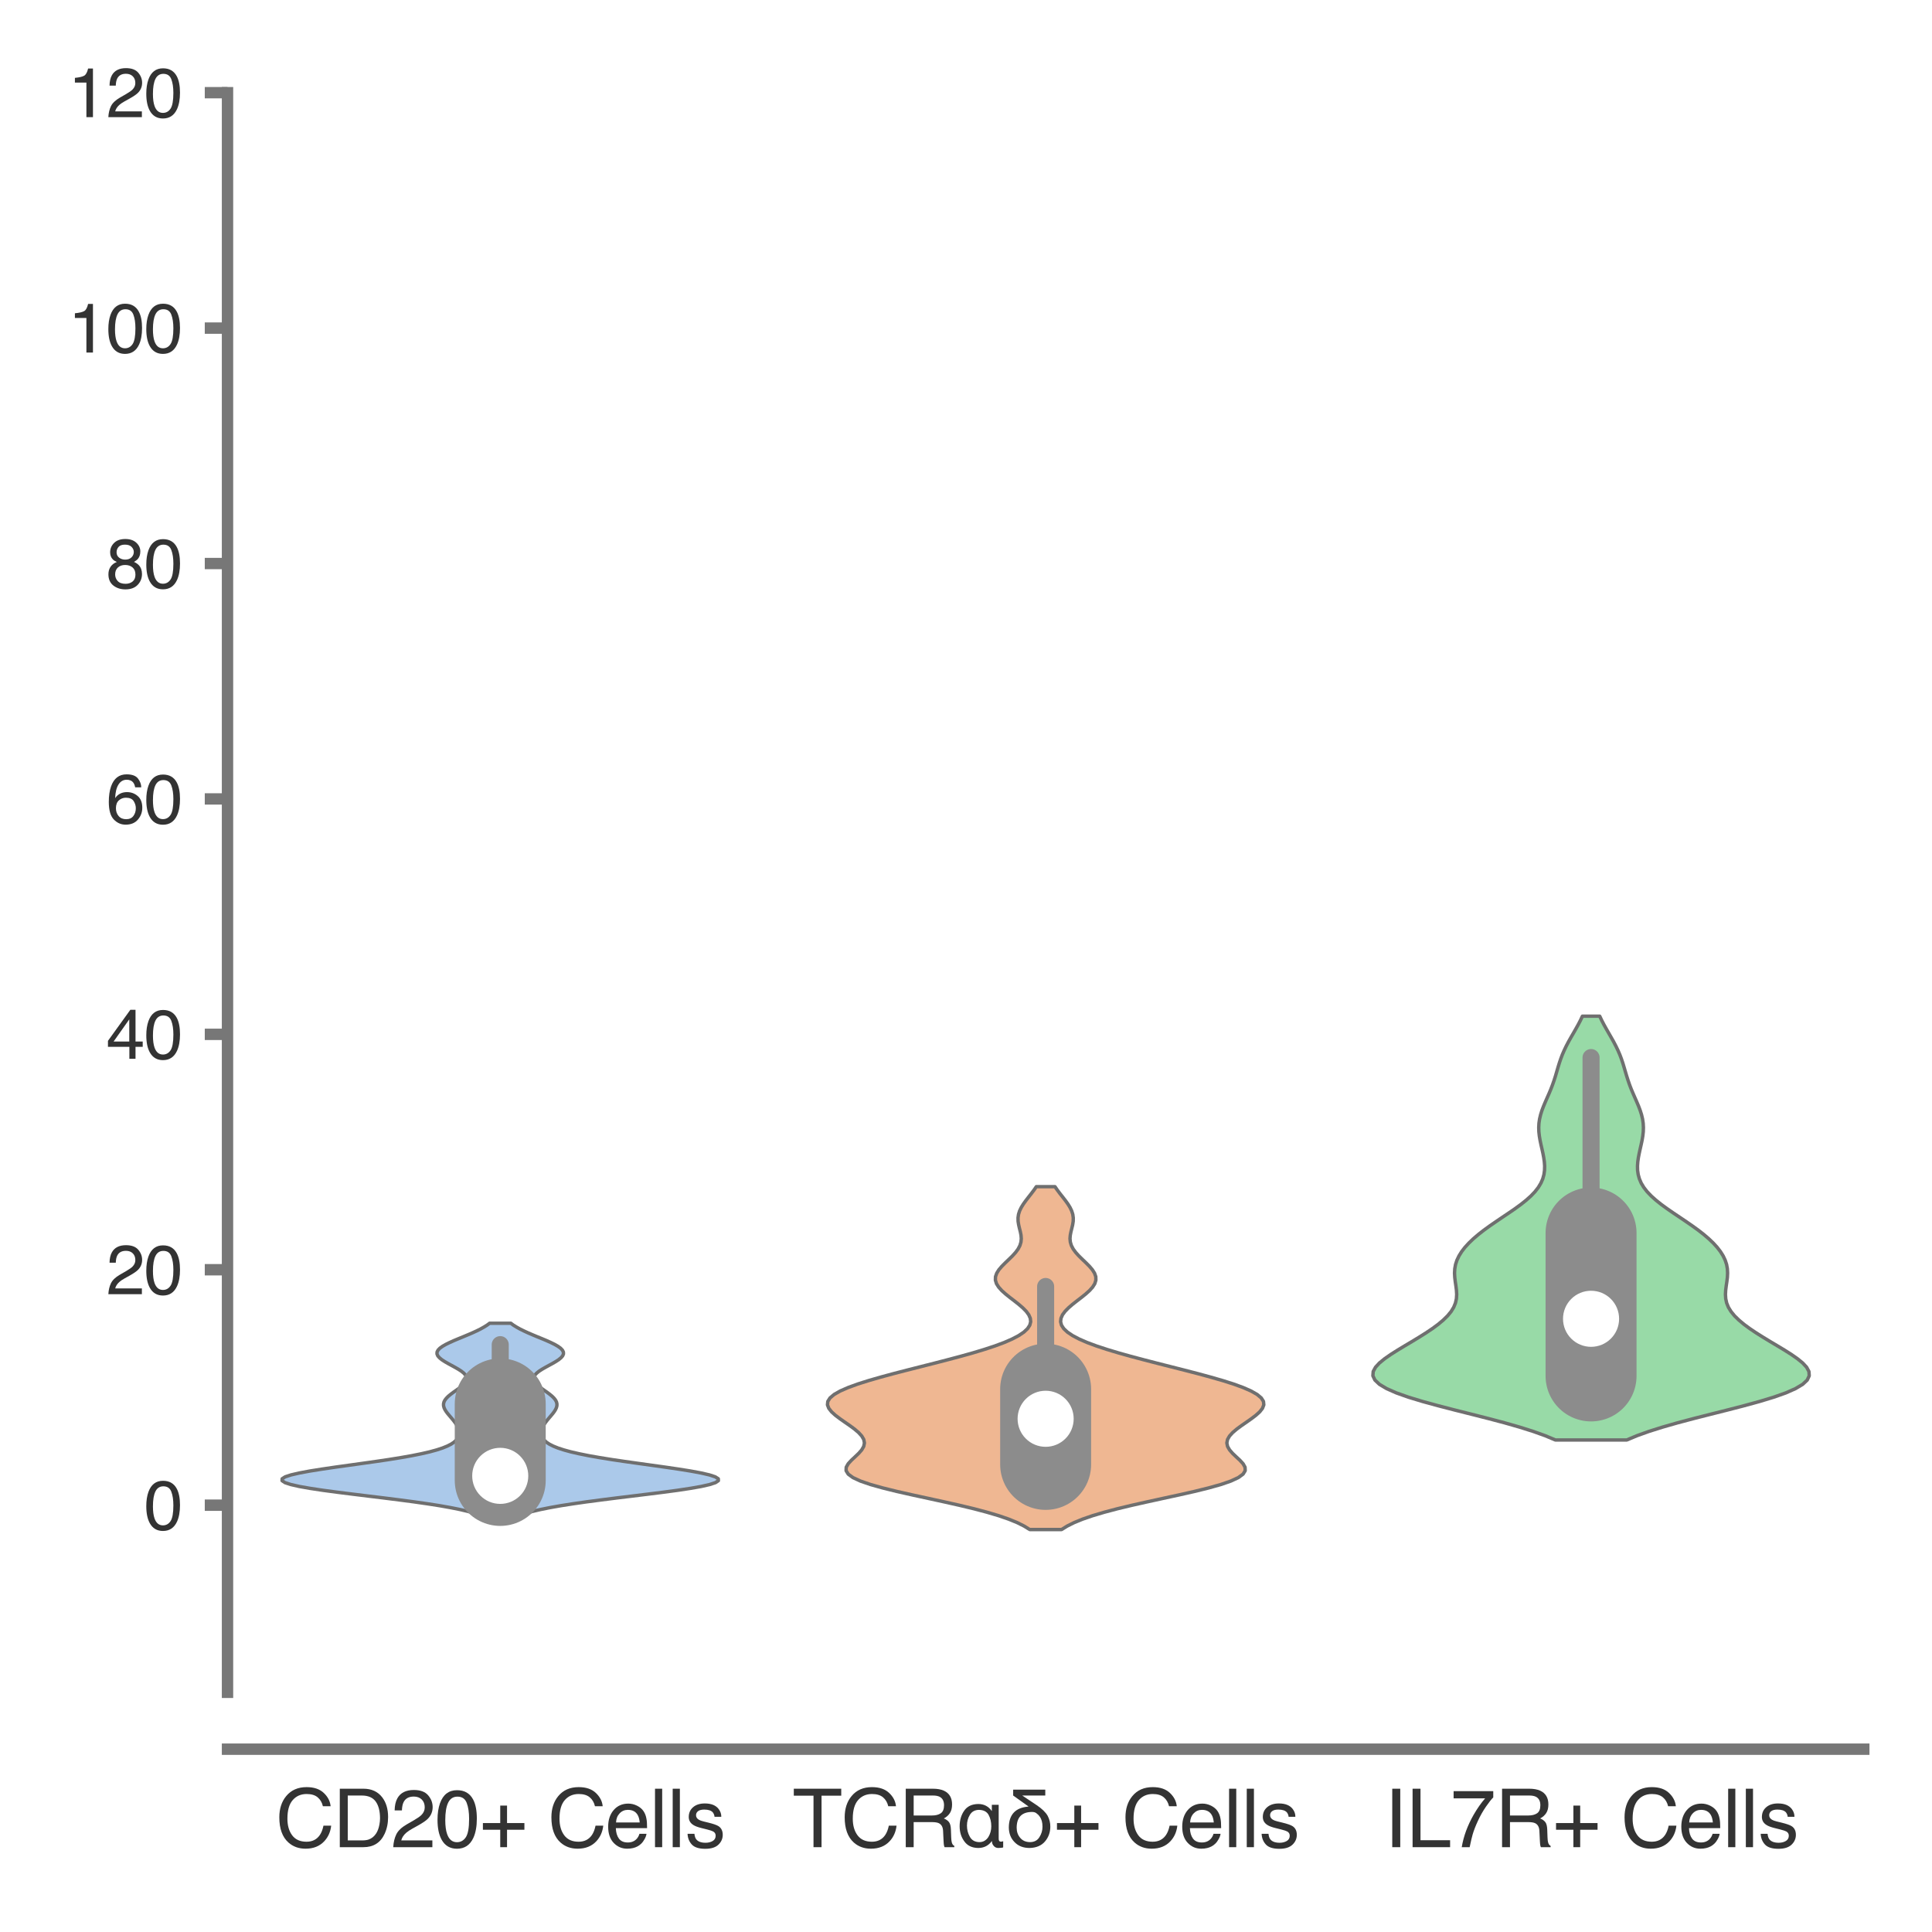 <?xml version="1.0" encoding="utf-8" standalone="no"?>
<!DOCTYPE svg PUBLIC "-//W3C//DTD SVG 1.1//EN"
  "http://www.w3.org/Graphics/SVG/1.1/DTD/svg11.dtd">
<svg xmlns:xlink="http://www.w3.org/1999/xlink" width="84.96pt" height="84.96pt" viewBox="0 0 84.96 84.96" xmlns="http://www.w3.org/2000/svg" version="1.1">
 <defs>
  <style type="text/css">*{stroke-linejoin: round; stroke-linecap: butt}</style>
 </defs>
 <g id="figure_1">
  <g id="patch_1">
   <path d="M 0 84.96 
L 84.96 84.96 
L 84.96 0 
L 0 0 
z
" style="fill: #ffffff"/>
  </g>
  <g id="axes_1">
   <g id="patch_2">
    <path d="M 10.005 74.42 
L 81.96 74.42 
L 81.96 4.076 
L 10.005 4.076 
z
" style="fill: #ffffff"/>
   </g>
   <g id="matplotlib.axis_1">
    <g id="xtick_1">
     <g id="text_1">
      <!-- CD20+ Cells -->
      <g style="fill: #333333" transform="translate(12.126 81.23) scale(0.035 -0.035)">
       <defs>
        <path id="Helvetica-43" d="M 2422 4716 
Q 3294 4716 3775 4256 
Q 4256 3797 4309 3213 
L 3703 3213 
Q 3600 3656 3292 3915 
Q 2984 4175 2428 4175 
Q 1750 4175 1333 3698 
Q 916 3222 916 2238 
Q 916 1431 1292 929 
Q 1669 428 2416 428 
Q 3103 428 3463 956 
Q 3653 1234 3747 1688 
L 4353 1688 
Q 4272 963 3816 472 
Q 3269 -119 2341 -119 
Q 1541 -119 997 366 
Q 281 1006 281 2344 
Q 281 3359 819 4009 
Q 1400 4716 2422 4716 
z
M 2297 4716 
L 2297 4716 
z
" transform="scale(0.016)"/>
        <path id="Helvetica-44" d="M 2250 531 
Q 2566 531 2769 597 
Q 3131 719 3363 1066 
Q 3547 1344 3628 1778 
Q 3675 2038 3675 2259 
Q 3675 3113 3336 3584 
Q 2997 4056 2244 4056 
L 1141 4056 
L 1141 531 
L 2250 531 
z
M 516 4591 
L 2375 4591 
Q 3322 4591 3844 3919 
Q 4309 3313 4309 2366 
Q 4309 1634 4034 1044 
Q 3550 0 2369 0 
L 516 0 
L 516 4591 
z
" transform="scale(0.016)"/>
        <path id="Helvetica-32" d="M 200 0 
Q 231 578 439 1006 
Q 647 1434 1250 1784 
L 1850 2131 
Q 2253 2366 2416 2531 
Q 2672 2791 2672 3125 
Q 2672 3516 2437 3745 
Q 2203 3975 1813 3975 
Q 1234 3975 1013 3538 
Q 894 3303 881 2888 
L 309 2888 
Q 319 3472 525 3841 
Q 891 4491 1816 4491 
Q 2584 4491 2939 4075 
Q 3294 3659 3294 3150 
Q 3294 2613 2916 2231 
Q 2697 2009 2131 1694 
L 1703 1456 
Q 1397 1288 1222 1134 
Q 909 863 828 531 
L 3272 531 
L 3272 0 
L 200 0 
z
" transform="scale(0.016)"/>
        <path id="Helvetica-30" d="M 1731 4475 
Q 2600 4475 2988 3759 
Q 3288 3206 3288 2244 
Q 3288 1331 3016 734 
Q 2622 -122 1728 -122 
Q 922 -122 528 578 
Q 200 1163 200 2147 
Q 200 2909 397 3456 
Q 766 4475 1731 4475 
z
M 1725 391 
Q 2163 391 2422 778 
Q 2681 1166 2681 2222 
Q 2681 2984 2493 3476 
Q 2306 3969 1766 3969 
Q 1269 3969 1039 3501 
Q 809 3034 809 2125 
Q 809 1441 956 1025 
Q 1181 391 1725 391 
z
" transform="scale(0.016)"/>
        <path id="Helvetica-2b" d="M 288 1369 
L 288 1894 
L 1650 1894 
L 1650 3266 
L 2184 3266 
L 2184 1894 
L 3547 1894 
L 3547 1369 
L 2184 1369 
L 2184 0 
L 1650 0 
L 1650 1369 
L 288 1369 
z
" transform="scale(0.016)"/>
        <path id="Helvetica-20" transform="scale(0.016)"/>
        <path id="Helvetica-65" d="M 1806 3422 
Q 2163 3422 2497 3255 
Q 2831 3088 3006 2822 
Q 3175 2569 3231 2231 
Q 3281 2000 3281 1494 
L 828 1494 
Q 844 984 1069 676 
Q 1294 369 1766 369 
Q 2206 369 2469 659 
Q 2619 828 2681 1050 
L 3234 1050 
Q 3213 866 3089 639 
Q 2966 413 2813 269 
Q 2556 19 2178 -69 
Q 1975 -119 1719 -119 
Q 1094 -119 659 336 
Q 225 791 225 1609 
Q 225 2416 662 2919 
Q 1100 3422 1806 3422 
z
M 2703 1941 
Q 2669 2306 2544 2525 
Q 2313 2931 1772 2931 
Q 1384 2931 1121 2651 
Q 859 2372 844 1941 
L 2703 1941 
z
M 1753 3428 
L 1753 3428 
z
" transform="scale(0.016)"/>
        <path id="Helvetica-6c" d="M 428 4591 
L 991 4591 
L 991 0 
L 428 0 
L 428 4591 
z
" transform="scale(0.016)"/>
        <path id="Helvetica-73" d="M 747 1050 
Q 772 769 888 619 
Q 1100 347 1625 347 
Q 1938 347 2175 483 
Q 2413 619 2413 903 
Q 2413 1119 2222 1231 
Q 2100 1300 1741 1391 
L 1294 1503 
Q 866 1609 663 1741 
Q 300 1969 300 2372 
Q 300 2847 642 3140 
Q 984 3434 1563 3434 
Q 2319 3434 2653 2991 
Q 2863 2709 2856 2384 
L 2325 2384 
Q 2309 2575 2191 2731 
Q 1997 2953 1519 2953 
Q 1200 2953 1036 2831 
Q 872 2709 872 2509 
Q 872 2291 1088 2159 
Q 1213 2081 1456 2022 
L 1828 1931 
Q 2434 1784 2641 1647 
Q 2969 1431 2969 969 
Q 2969 522 2630 197 
Q 2291 -128 1597 -128 
Q 850 -128 539 211 
Q 228 550 206 1050 
L 747 1050 
z
M 1578 3428 
L 1578 3428 
z
" transform="scale(0.016)"/>
       </defs>
       <use xlink:href="#Helvetica-43"/>
       <use xlink:href="#Helvetica-44" x="72.217"/>
       <use xlink:href="#Helvetica-32" x="144.434"/>
       <use xlink:href="#Helvetica-30" x="200.049"/>
       <use xlink:href="#Helvetica-2b" x="255.664"/>
       <use xlink:href="#Helvetica-20" x="314.062"/>
       <use xlink:href="#Helvetica-43" x="341.846"/>
       <use xlink:href="#Helvetica-65" x="414.062"/>
       <use xlink:href="#Helvetica-6c" x="469.678"/>
       <use xlink:href="#Helvetica-6c" x="491.895"/>
       <use xlink:href="#Helvetica-73" x="514.111"/>
      </g>
     </g>
    </g>
    <g id="xtick_2">
     <g id="text_2">
      <!-- TCRαδ+ Cells -->
      <g style="fill: #333333" transform="translate(34.85 81.23) scale(0.035 -0.035)">
       <defs>
        <path id="Helvetica-54" d="M 3828 4591 
L 3828 4044 
L 2281 4044 
L 2281 0 
L 1650 0 
L 1650 4044 
L 103 4044 
L 103 4591 
L 3828 4591 
z
" transform="scale(0.016)"/>
        <path id="Helvetica-52" d="M 2622 2488 
Q 3059 2488 3314 2663 
Q 3569 2838 3569 3294 
Q 3569 3784 3213 3963 
Q 3022 4056 2703 4056 
L 1184 4056 
L 1184 2488 
L 2622 2488 
z
M 563 4591 
L 2688 4591 
Q 3213 4591 3553 4438 
Q 4200 4144 4200 3353 
Q 4200 2941 4029 2678 
Q 3859 2416 3553 2256 
Q 3822 2147 3958 1969 
Q 4094 1791 4109 1391 
L 4131 775 
Q 4141 513 4175 384 
Q 4231 166 4375 103 
L 4375 0 
L 3613 0 
Q 3581 59 3562 153 
Q 3544 247 3531 516 
L 3494 1281 
Q 3472 1731 3159 1884 
Q 2981 1969 2600 1969 
L 1184 1969 
L 1184 0 
L 563 0 
L 563 4591 
z
" transform="scale(0.016)"/>
        <path id="Helvetica-3b1" d="M 3347 703 
Q 3334 428 3525 434 
Q 3641 434 3700 475 
L 3700 -19 
Q 3628 -44 3513 -50 
Q 3391 -63 3309 -63 
Q 3084 -56 2956 103 
Q 2816 256 2816 475 
L 2803 475 
Q 2413 -63 1734 -63 
Q 1006 -50 647 459 
Q 281 953 281 1644 
Q 281 2350 634 2859 
Q 984 3378 1741 3391 
Q 2413 3391 2797 2847 
L 2809 2847 
L 2809 3328 
L 3347 3328 
L 3347 703 
z
M 1825 397 
Q 2075 397 2253 513 
Q 2425 622 2541 806 
Q 2766 1184 2766 1638 
Q 2766 2144 2559 2528 
Q 2350 2919 1797 2931 
Q 1306 2919 1081 2534 
Q 856 2156 856 1697 
Q 856 1209 1081 819 
Q 1306 409 1825 397 
z
" transform="scale(0.016)"/>
        <path id="Helvetica-3b4" d="M 666 4519 
L 3188 4519 
L 3188 4056 
L 1394 4056 
L 1394 4044 
L 2509 3303 
Q 3134 2881 3372 2469 
Q 3591 2053 3584 1600 
Q 3578 934 3163 447 
Q 2738 -50 1938 -63 
Q 1203 -56 769 403 
Q 331 850 325 1556 
Q 341 3066 1863 3188 
L 1863 3200 
L 666 4056 
L 666 4519 
z
M 1991 397 
Q 2497 403 2731 794 
Q 2969 1166 2969 1606 
Q 2969 1856 2919 2041 
Q 2866 2222 2791 2344 
Q 2713 2463 2638 2541 
Q 2559 2619 2509 2650 
Q 2381 2766 2156 2766 
Q 947 2766 941 1528 
Q 941 1056 1216 738 
Q 1491 403 1991 397 
z
" transform="scale(0.016)"/>
       </defs>
       <use xlink:href="#Helvetica-54"/>
       <use xlink:href="#Helvetica-43" x="61.084"/>
       <use xlink:href="#Helvetica-52" x="133.301"/>
       <use xlink:href="#Helvetica-3b1" x="205.518"/>
       <use xlink:href="#Helvetica-3b4" x="266.602"/>
       <use xlink:href="#Helvetica-2b" x="327.686"/>
       <use xlink:href="#Helvetica-20" x="386.084"/>
       <use xlink:href="#Helvetica-43" x="413.867"/>
       <use xlink:href="#Helvetica-65" x="486.084"/>
       <use xlink:href="#Helvetica-6c" x="541.699"/>
       <use xlink:href="#Helvetica-6c" x="563.916"/>
       <use xlink:href="#Helvetica-73" x="586.133"/>
      </g>
     </g>
    </g>
    <g id="xtick_3">
     <g id="text_3">
      <!-- IL7R+ Cells -->
      <g style="fill: #333333" transform="translate(60.873 81.23) scale(0.035 -0.035)">
       <defs>
        <path id="Helvetica-49" d="M 628 4591 
L 1256 4591 
L 1256 0 
L 628 0 
L 628 4591 
z
" transform="scale(0.016)"/>
        <path id="Helvetica-4c" d="M 488 4591 
L 1109 4591 
L 1109 547 
L 3434 547 
L 3434 0 
L 488 0 
L 488 4591 
z
" transform="scale(0.016)"/>
        <path id="Helvetica-37" d="M 3347 4400 
L 3347 3909 
Q 3131 3700 2773 3181 
Q 2416 2663 2141 2063 
Q 1869 1478 1728 997 
Q 1638 688 1494 0 
L 872 0 
Q 1084 1281 1809 2550 
Q 2238 3294 2709 3834 
L 234 3834 
L 234 4400 
L 3347 4400 
z
" transform="scale(0.016)"/>
       </defs>
       <use xlink:href="#Helvetica-49"/>
       <use xlink:href="#Helvetica-4c" x="27.783"/>
       <use xlink:href="#Helvetica-37" x="83.398"/>
       <use xlink:href="#Helvetica-52" x="139.014"/>
       <use xlink:href="#Helvetica-2b" x="211.23"/>
       <use xlink:href="#Helvetica-20" x="269.629"/>
       <use xlink:href="#Helvetica-43" x="297.412"/>
       <use xlink:href="#Helvetica-65" x="369.629"/>
       <use xlink:href="#Helvetica-6c" x="425.244"/>
       <use xlink:href="#Helvetica-6c" x="447.461"/>
       <use xlink:href="#Helvetica-73" x="469.678"/>
      </g>
     </g>
    </g>
   </g>
   <g id="matplotlib.axis_2">
    <g id="ytick_1">
     <g id="line2d_1">
      <defs>
       <path id="m69e9412311" d="M 0 0 
L -1 0 
" style="stroke: #777777; stroke-width: 0.5"/>
      </defs>
      <g>
       <use xlink:href="#m69e9412311" x="10.005" y="66.19" style="fill: #777777; stroke: #777777; stroke-width: 0.5"/>
      </g>
     </g>
     <g id="text_4">
      <!-- 0 -->
      <g style="fill: #333333" transform="translate(6.337 67.266) scale(0.03 -0.03)">
       <use xlink:href="#Helvetica-30"/>
      </g>
     </g>
    </g>
    <g id="ytick_2">
     <g id="line2d_2">
      <g>
       <use xlink:href="#m69e9412311" x="10.005" y="55.837" style="fill: #777777; stroke: #777777; stroke-width: 0.5"/>
      </g>
     </g>
     <g id="text_5">
      <!-- 20 -->
      <g style="fill: #333333" transform="translate(4.669 56.913) scale(0.03 -0.03)">
       <use xlink:href="#Helvetica-32"/>
       <use xlink:href="#Helvetica-30" x="55.615"/>
      </g>
     </g>
    </g>
    <g id="ytick_3">
     <g id="line2d_3">
      <g>
       <use xlink:href="#m69e9412311" x="10.005" y="45.485" style="fill: #777777; stroke: #777777; stroke-width: 0.5"/>
      </g>
     </g>
     <g id="text_6">
      <!-- 40 -->
      <g style="fill: #333333" transform="translate(4.669 46.561) scale(0.03 -0.03)">
       <defs>
        <path id="Helvetica-34" d="M 2116 1584 
L 2116 3613 
L 681 1584 
L 2116 1584 
z
M 2125 0 
L 2125 1094 
L 163 1094 
L 163 1644 
L 2213 4488 
L 2688 4488 
L 2688 1584 
L 3347 1584 
L 3347 1094 
L 2688 1094 
L 2688 0 
L 2125 0 
z
" transform="scale(0.016)"/>
       </defs>
       <use xlink:href="#Helvetica-34"/>
       <use xlink:href="#Helvetica-30" x="55.615"/>
      </g>
     </g>
    </g>
    <g id="ytick_4">
     <g id="line2d_4">
      <g>
       <use xlink:href="#m69e9412311" x="10.005" y="35.133" style="fill: #777777; stroke: #777777; stroke-width: 0.5"/>
      </g>
     </g>
     <g id="text_7">
      <!-- 60 -->
      <g style="fill: #333333" transform="translate(4.669 36.209) scale(0.03 -0.03)">
       <defs>
        <path id="Helvetica-36" d="M 1872 4494 
Q 2622 4494 2917 4105 
Q 3213 3716 3213 3303 
L 2656 3303 
Q 2606 3569 2497 3719 
Q 2294 4000 1881 4000 
Q 1409 4000 1131 3564 
Q 853 3128 822 2316 
Q 1016 2600 1309 2741 
Q 1578 2866 1909 2866 
Q 2472 2866 2890 2506 
Q 3309 2147 3309 1434 
Q 3309 825 2912 354 
Q 2516 -116 1781 -116 
Q 1153 -116 697 361 
Q 241 838 241 1966 
Q 241 2800 444 3381 
Q 834 4494 1872 4494 
z
M 1831 384 
Q 2275 384 2495 682 
Q 2716 981 2716 1388 
Q 2716 1731 2519 2042 
Q 2322 2353 1803 2353 
Q 1441 2353 1167 2112 
Q 894 1872 894 1388 
Q 894 963 1142 673 
Q 1391 384 1831 384 
z
" transform="scale(0.016)"/>
       </defs>
       <use xlink:href="#Helvetica-36"/>
       <use xlink:href="#Helvetica-30" x="55.615"/>
      </g>
     </g>
    </g>
    <g id="ytick_5">
     <g id="line2d_5">
      <g>
       <use xlink:href="#m69e9412311" x="10.005" y="24.781" style="fill: #777777; stroke: #777777; stroke-width: 0.5"/>
      </g>
     </g>
     <g id="text_8">
      <!-- 80 -->
      <g style="fill: #333333" transform="translate(4.669 25.857) scale(0.03 -0.03)">
       <defs>
        <path id="Helvetica-38" d="M 1741 2600 
Q 2113 2600 2322 2808 
Q 2531 3016 2531 3303 
Q 2531 3553 2331 3762 
Q 2131 3972 1722 3972 
Q 1316 3972 1134 3762 
Q 953 3553 953 3272 
Q 953 2956 1187 2778 
Q 1422 2600 1741 2600 
z
M 1775 384 
Q 2166 384 2423 595 
Q 2681 806 2681 1225 
Q 2681 1659 2415 1884 
Q 2150 2109 1734 2109 
Q 1331 2109 1076 1879 
Q 822 1650 822 1244 
Q 822 894 1055 639 
Q 1288 384 1775 384 
z
M 975 2384 
Q 741 2484 609 2619 
Q 363 2869 363 3269 
Q 363 3769 725 4128 
Q 1088 4488 1753 4488 
Q 2397 4488 2762 4148 
Q 3128 3809 3128 3356 
Q 3128 2938 2916 2678 
Q 2797 2531 2547 2391 
Q 2825 2263 2984 2097 
Q 3281 1784 3281 1284 
Q 3281 694 2884 283 
Q 2488 -128 1763 -128 
Q 1109 -128 657 226 
Q 206 581 206 1256 
Q 206 1653 400 1942 
Q 594 2231 975 2384 
z
" transform="scale(0.016)"/>
       </defs>
       <use xlink:href="#Helvetica-38"/>
       <use xlink:href="#Helvetica-30" x="55.615"/>
      </g>
     </g>
    </g>
    <g id="ytick_6">
     <g id="line2d_6">
      <g>
       <use xlink:href="#m69e9412311" x="10.005" y="14.428" style="fill: #777777; stroke: #777777; stroke-width: 0.5"/>
      </g>
     </g>
     <g id="text_9">
      <!-- 100 -->
      <g style="fill: #333333" transform="translate(3 15.504) scale(0.03 -0.03)">
       <defs>
        <path id="Helvetica-31" d="M 613 3169 
L 613 3600 
Q 1222 3659 1462 3798 
Q 1703 3938 1822 4456 
L 2266 4456 
L 2266 0 
L 1666 0 
L 1666 3169 
L 613 3169 
z
" transform="scale(0.016)"/>
       </defs>
       <use xlink:href="#Helvetica-31"/>
       <use xlink:href="#Helvetica-30" x="55.615"/>
       <use xlink:href="#Helvetica-30" x="111.23"/>
      </g>
     </g>
    </g>
    <g id="ytick_7">
     <g id="line2d_7">
      <g>
       <use xlink:href="#m69e9412311" x="10.005" y="4.076" style="fill: #777777; stroke: #777777; stroke-width: 0.5"/>
      </g>
     </g>
     <g id="text_10">
      <!-- 120 -->
      <g style="fill: #333333" transform="translate(3 5.152) scale(0.03 -0.03)">
       <use xlink:href="#Helvetica-31"/>
       <use xlink:href="#Helvetica-32" x="55.615"/>
       <use xlink:href="#Helvetica-30" x="111.23"/>
      </g>
     </g>
    </g>
   </g>
   <g id="PolyCollection_1">
    <defs>
     <path id="m71e4d226e4" d="M 23.111 -18.411 
L 20.884 -18.411 
L 20.581 -18.496 
L 20.222 -18.58 
L 19.802 -18.664 
L 19.322 -18.749 
L 18.783 -18.833 
L 18.19 -18.918 
L 17.551 -19.002 
L 16.878 -19.087 
L 16.187 -19.171 
L 15.496 -19.256 
L 14.826 -19.34 
L 14.199 -19.424 
L 13.636 -19.509 
L 13.159 -19.593 
L 12.786 -19.678 
L 12.531 -19.762 
L 12.404 -19.847 
L 12.408 -19.931 
L 12.541 -20.016 
L 12.796 -20.1 
L 13.16 -20.184 
L 13.615 -20.269 
L 14.141 -20.353 
L 14.717 -20.438 
L 15.319 -20.522 
L 15.928 -20.607 
L 16.524 -20.691 
L 17.092 -20.775 
L 17.619 -20.86 
L 18.097 -20.944 
L 18.52 -21.029 
L 18.887 -21.113 
L 19.198 -21.198 
L 19.456 -21.282 
L 19.666 -21.367 
L 19.832 -21.451 
L 19.96 -21.535 
L 20.055 -21.62 
L 20.122 -21.704 
L 20.165 -21.789 
L 20.188 -21.873 
L 20.193 -21.958 
L 20.184 -22.042 
L 20.161 -22.126 
L 20.126 -22.211 
L 20.081 -22.295 
L 20.027 -22.38 
L 19.964 -22.464 
L 19.896 -22.549 
L 19.825 -22.633 
L 19.753 -22.718 
L 19.683 -22.802 
L 19.62 -22.886 
L 19.567 -22.971 
L 19.528 -23.055 
L 19.506 -23.14 
L 19.504 -23.224 
L 19.524 -23.309 
L 19.567 -23.393 
L 19.633 -23.477 
L 19.718 -23.562 
L 19.82 -23.646 
L 19.933 -23.731 
L 20.053 -23.815 
L 20.172 -23.9 
L 20.284 -23.984 
L 20.382 -24.069 
L 20.458 -24.153 
L 20.509 -24.237 
L 20.53 -24.322 
L 20.518 -24.406 
L 20.473 -24.491 
L 20.396 -24.575 
L 20.291 -24.66 
L 20.162 -24.744 
L 20.016 -24.828 
L 19.861 -24.913 
L 19.706 -24.997 
L 19.559 -25.082 
L 19.43 -25.166 
L 19.326 -25.251 
L 19.253 -25.335 
L 19.217 -25.42 
L 19.22 -25.504 
L 19.263 -25.588 
L 19.344 -25.673 
L 19.461 -25.757 
L 19.609 -25.842 
L 19.781 -25.926 
L 19.971 -26.011 
L 20.172 -26.095 
L 20.377 -26.179 
L 20.58 -26.264 
L 20.776 -26.348 
L 20.961 -26.433 
L 21.13 -26.517 
L 21.282 -26.602 
L 21.417 -26.686 
L 21.533 -26.771 
L 22.462 -26.771 
L 22.462 -26.771 
L 22.578 -26.686 
L 22.713 -26.602 
L 22.865 -26.517 
L 23.035 -26.433 
L 23.219 -26.348 
L 23.415 -26.264 
L 23.618 -26.179 
L 23.824 -26.095 
L 24.025 -26.011 
L 24.214 -25.926 
L 24.386 -25.842 
L 24.534 -25.757 
L 24.651 -25.673 
L 24.732 -25.588 
L 24.775 -25.504 
L 24.778 -25.42 
L 24.742 -25.335 
L 24.669 -25.251 
L 24.565 -25.166 
L 24.436 -25.082 
L 24.289 -24.997 
L 24.134 -24.913 
L 23.979 -24.828 
L 23.833 -24.744 
L 23.704 -24.66 
L 23.599 -24.575 
L 23.522 -24.491 
L 23.477 -24.406 
L 23.465 -24.322 
L 23.486 -24.237 
L 23.537 -24.153 
L 23.614 -24.069 
L 23.711 -23.984 
L 23.823 -23.9 
L 23.942 -23.815 
L 24.062 -23.731 
L 24.175 -23.646 
L 24.277 -23.562 
L 24.362 -23.477 
L 24.428 -23.393 
L 24.471 -23.309 
L 24.491 -23.224 
L 24.489 -23.14 
L 24.467 -23.055 
L 24.428 -22.971 
L 24.375 -22.886 
L 24.312 -22.802 
L 24.243 -22.718 
L 24.17 -22.633 
L 24.099 -22.549 
L 24.031 -22.464 
L 23.968 -22.38 
L 23.914 -22.295 
L 23.869 -22.211 
L 23.834 -22.126 
L 23.811 -22.042 
L 23.802 -21.958 
L 23.807 -21.873 
L 23.83 -21.789 
L 23.874 -21.704 
L 23.94 -21.62 
L 24.035 -21.535 
L 24.163 -21.451 
L 24.329 -21.367 
L 24.539 -21.282 
L 24.797 -21.198 
L 25.108 -21.113 
L 25.475 -21.029 
L 25.898 -20.944 
L 26.376 -20.86 
L 26.903 -20.775 
L 27.471 -20.691 
L 28.067 -20.607 
L 28.676 -20.522 
L 29.278 -20.438 
L 29.854 -20.353 
L 30.38 -20.269 
L 30.835 -20.184 
L 31.199 -20.1 
L 31.454 -20.016 
L 31.587 -19.931 
L 31.591 -19.847 
L 31.464 -19.762 
L 31.209 -19.678 
L 30.836 -19.593 
L 30.359 -19.509 
L 29.796 -19.424 
L 29.169 -19.34 
L 28.499 -19.256 
L 27.808 -19.171 
L 27.117 -19.087 
L 26.444 -19.002 
L 25.805 -18.918 
L 25.212 -18.833 
L 24.673 -18.749 
L 24.193 -18.664 
L 23.773 -18.58 
L 23.414 -18.496 
L 23.111 -18.411 
z
" style="stroke: #6f6f6f; stroke-width: 0.15"/>
    </defs>
    <g clip-path="url(#p49e66aab07)">
     <use xlink:href="#m71e4d226e4" x="0" y="84.96" style="fill: #abc9ea; stroke: #6f6f6f; stroke-width: 0.15"/>
    </g>
   </g>
   <g id="PolyCollection_2">
    <defs>
     <path id="mff8500693d" d="M 46.683 -17.698 
L 45.282 -17.698 
L 45.037 -17.85 
L 44.731 -18.003 
L 44.359 -18.155 
L 43.918 -18.307 
L 43.406 -18.459 
L 42.829 -18.612 
L 42.195 -18.764 
L 41.518 -18.916 
L 40.817 -19.069 
L 40.117 -19.221 
L 39.443 -19.373 
L 38.822 -19.526 
L 38.28 -19.678 
L 37.838 -19.83 
L 37.51 -19.982 
L 37.301 -20.135 
L 37.207 -20.287 
L 37.213 -20.439 
L 37.3 -20.592 
L 37.439 -20.744 
L 37.602 -20.896 
L 37.762 -21.049 
L 37.895 -21.201 
L 37.982 -21.353 
L 38.013 -21.505 
L 37.984 -21.658 
L 37.896 -21.81 
L 37.758 -21.962 
L 37.579 -22.115 
L 37.373 -22.267 
L 37.153 -22.419 
L 36.935 -22.572 
L 36.734 -22.724 
L 36.567 -22.876 
L 36.447 -23.029 
L 36.388 -23.181 
L 36.403 -23.333 
L 36.5 -23.485 
L 36.681 -23.638 
L 36.948 -23.79 
L 37.295 -23.942 
L 37.713 -24.095 
L 38.193 -24.247 
L 38.72 -24.399 
L 39.284 -24.552 
L 39.871 -24.704 
L 40.47 -24.856 
L 41.07 -25.008 
L 41.661 -25.161 
L 42.233 -25.313 
L 42.778 -25.465 
L 43.285 -25.618 
L 43.747 -25.77 
L 44.156 -25.922 
L 44.507 -26.075 
L 44.797 -26.227 
L 45.023 -26.379 
L 45.185 -26.531 
L 45.285 -26.684 
L 45.325 -26.836 
L 45.308 -26.988 
L 45.241 -27.141 
L 45.129 -27.293 
L 44.98 -27.445 
L 44.803 -27.598 
L 44.61 -27.75 
L 44.412 -27.902 
L 44.222 -28.055 
L 44.052 -28.207 
L 43.916 -28.359 
L 43.82 -28.511 
L 43.773 -28.664 
L 43.777 -28.816 
L 43.83 -28.968 
L 43.925 -29.121 
L 44.055 -29.273 
L 44.206 -29.425 
L 44.366 -29.578 
L 44.521 -29.73 
L 44.659 -29.882 
L 44.771 -30.034 
L 44.851 -30.187 
L 44.897 -30.339 
L 44.911 -30.491 
L 44.899 -30.644 
L 44.869 -30.796 
L 44.83 -30.948 
L 44.795 -31.101 
L 44.771 -31.253 
L 44.768 -31.405 
L 44.789 -31.557 
L 44.837 -31.71 
L 44.91 -31.862 
L 45.004 -32.014 
L 45.114 -32.167 
L 45.232 -32.319 
L 45.351 -32.471 
L 45.467 -32.624 
L 45.572 -32.776 
L 46.393 -32.776 
L 46.393 -32.776 
L 46.498 -32.624 
L 46.613 -32.471 
L 46.733 -32.319 
L 46.851 -32.167 
L 46.961 -32.014 
L 47.055 -31.862 
L 47.128 -31.71 
L 47.176 -31.557 
L 47.197 -31.405 
L 47.194 -31.253 
L 47.17 -31.101 
L 47.134 -30.948 
L 47.096 -30.796 
L 47.066 -30.644 
L 47.053 -30.491 
L 47.068 -30.339 
L 47.114 -30.187 
L 47.194 -30.034 
L 47.306 -29.882 
L 47.444 -29.73 
L 47.599 -29.578 
L 47.759 -29.425 
L 47.91 -29.273 
L 48.039 -29.121 
L 48.135 -28.968 
L 48.188 -28.816 
L 48.191 -28.664 
L 48.144 -28.511 
L 48.049 -28.359 
L 47.912 -28.207 
L 47.743 -28.055 
L 47.553 -27.902 
L 47.355 -27.75 
L 47.162 -27.598 
L 46.985 -27.445 
L 46.836 -27.293 
L 46.724 -27.141 
L 46.657 -26.988 
L 46.64 -26.836 
L 46.68 -26.684 
L 46.78 -26.531 
L 46.942 -26.379 
L 47.168 -26.227 
L 47.457 -26.075 
L 47.809 -25.922 
L 48.218 -25.77 
L 48.68 -25.618 
L 49.187 -25.465 
L 49.731 -25.313 
L 50.304 -25.161 
L 50.895 -25.008 
L 51.495 -24.856 
L 52.094 -24.704 
L 52.681 -24.552 
L 53.244 -24.399 
L 53.772 -24.247 
L 54.251 -24.095 
L 54.67 -23.942 
L 55.017 -23.79 
L 55.283 -23.638 
L 55.465 -23.485 
L 55.561 -23.333 
L 55.576 -23.181 
L 55.518 -23.029 
L 55.398 -22.876 
L 55.23 -22.724 
L 55.03 -22.572 
L 54.812 -22.419 
L 54.592 -22.267 
L 54.386 -22.115 
L 54.207 -21.962 
L 54.068 -21.81 
L 53.981 -21.658 
L 53.951 -21.505 
L 53.982 -21.353 
L 54.07 -21.201 
L 54.202 -21.049 
L 54.362 -20.896 
L 54.526 -20.744 
L 54.665 -20.592 
L 54.751 -20.439 
L 54.758 -20.287 
L 54.664 -20.135 
L 54.454 -19.982 
L 54.126 -19.83 
L 53.685 -19.678 
L 53.143 -19.526 
L 52.522 -19.373 
L 51.848 -19.221 
L 51.147 -19.069 
L 50.447 -18.916 
L 49.77 -18.764 
L 49.136 -18.612 
L 48.559 -18.459 
L 48.047 -18.307 
L 47.606 -18.155 
L 47.234 -18.003 
L 46.928 -17.85 
L 46.683 -17.698 
z
" style="stroke: #6f6f6f; stroke-width: 0.15"/>
    </defs>
    <g clip-path="url(#p49e66aab07)">
     <use xlink:href="#mff8500693d" x="0" y="84.96" style="fill: #efb792; stroke: #6f6f6f; stroke-width: 0.15"/>
    </g>
   </g>
   <g id="PolyCollection_3">
    <defs>
     <path id="m4c81b608c6" d="M 71.538 -21.637 
L 68.397 -21.637 
L 67.949 -21.825 
L 67.425 -22.013 
L 66.829 -22.201 
L 66.169 -22.39 
L 65.46 -22.578 
L 64.72 -22.766 
L 63.972 -22.954 
L 63.242 -23.143 
L 62.555 -23.331 
L 61.935 -23.519 
L 61.404 -23.707 
L 60.976 -23.896 
L 60.661 -24.084 
L 60.462 -24.272 
L 60.373 -24.46 
L 60.387 -24.649 
L 60.489 -24.837 
L 60.663 -25.025 
L 60.894 -25.213 
L 61.166 -25.402 
L 61.464 -25.59 
L 61.776 -25.778 
L 62.092 -25.966 
L 62.403 -26.155 
L 62.702 -26.343 
L 62.983 -26.531 
L 63.239 -26.719 
L 63.465 -26.908 
L 63.657 -27.096 
L 63.812 -27.284 
L 63.927 -27.472 
L 64.004 -27.661 
L 64.046 -27.849 
L 64.058 -28.037 
L 64.047 -28.225 
L 64.023 -28.414 
L 63.995 -28.602 
L 63.973 -28.79 
L 63.963 -28.978 
L 63.974 -29.167 
L 64.008 -29.355 
L 64.069 -29.543 
L 64.159 -29.731 
L 64.276 -29.92 
L 64.421 -30.108 
L 64.593 -30.296 
L 64.789 -30.484 
L 65.01 -30.673 
L 65.251 -30.861 
L 65.51 -31.049 
L 65.783 -31.237 
L 66.062 -31.426 
L 66.342 -31.614 
L 66.616 -31.802 
L 66.874 -31.99 
L 67.112 -32.179 
L 67.322 -32.367 
L 67.501 -32.555 
L 67.648 -32.743 
L 67.761 -32.932 
L 67.843 -33.12 
L 67.895 -33.308 
L 67.921 -33.496 
L 67.926 -33.685 
L 67.912 -33.873 
L 67.885 -34.061 
L 67.849 -34.249 
L 67.807 -34.438 
L 67.764 -34.626 
L 67.725 -34.814 
L 67.693 -35.002 
L 67.672 -35.191 
L 67.666 -35.379 
L 67.676 -35.567 
L 67.704 -35.755 
L 67.749 -35.944 
L 67.808 -36.132 
L 67.88 -36.32 
L 67.959 -36.508 
L 68.042 -36.697 
L 68.125 -36.885 
L 68.203 -37.073 
L 68.275 -37.261 
L 68.341 -37.45 
L 68.401 -37.638 
L 68.456 -37.826 
L 68.511 -38.014 
L 68.569 -38.203 
L 68.632 -38.391 
L 68.703 -38.579 
L 68.784 -38.767 
L 68.874 -38.956 
L 68.973 -39.144 
L 69.078 -39.332 
L 69.187 -39.52 
L 69.295 -39.709 
L 69.4 -39.897 
L 69.498 -40.085 
L 69.587 -40.273 
L 70.348 -40.273 
L 70.348 -40.273 
L 70.437 -40.085 
L 70.535 -39.897 
L 70.64 -39.709 
L 70.748 -39.52 
L 70.856 -39.332 
L 70.962 -39.144 
L 71.06 -38.956 
L 71.151 -38.767 
L 71.232 -38.579 
L 71.303 -38.391 
L 71.366 -38.203 
L 71.423 -38.014 
L 71.478 -37.826 
L 71.534 -37.638 
L 71.594 -37.45 
L 71.659 -37.261 
L 71.731 -37.073 
L 71.81 -36.885 
L 71.892 -36.697 
L 71.975 -36.508 
L 72.055 -36.32 
L 72.126 -36.132 
L 72.186 -35.944 
L 72.231 -35.755 
L 72.259 -35.567 
L 72.269 -35.379 
L 72.263 -35.191 
L 72.242 -35.002 
L 72.21 -34.814 
L 72.17 -34.626 
L 72.127 -34.438 
L 72.086 -34.249 
L 72.049 -34.061 
L 72.022 -33.873 
L 72.009 -33.685 
L 72.013 -33.496 
L 72.04 -33.308 
L 72.092 -33.12 
L 72.173 -32.932 
L 72.287 -32.743 
L 72.433 -32.555 
L 72.613 -32.367 
L 72.823 -32.179 
L 73.06 -31.99 
L 73.319 -31.802 
L 73.592 -31.614 
L 73.872 -31.426 
L 74.152 -31.237 
L 74.424 -31.049 
L 74.684 -30.861 
L 74.925 -30.673 
L 75.145 -30.484 
L 75.342 -30.296 
L 75.513 -30.108 
L 75.658 -29.92 
L 75.776 -29.731 
L 75.865 -29.543 
L 75.927 -29.355 
L 75.961 -29.167 
L 75.971 -28.978 
L 75.962 -28.79 
L 75.939 -28.602 
L 75.911 -28.414 
L 75.887 -28.225 
L 75.877 -28.037 
L 75.889 -27.849 
L 75.93 -27.661 
L 76.007 -27.472 
L 76.123 -27.284 
L 76.277 -27.096 
L 76.47 -26.908 
L 76.696 -26.719 
L 76.952 -26.531 
L 77.233 -26.343 
L 77.532 -26.155 
L 77.843 -25.966 
L 78.159 -25.778 
L 78.471 -25.59 
L 78.769 -25.402 
L 79.04 -25.213 
L 79.271 -25.025 
L 79.446 -24.837 
L 79.548 -24.649 
L 79.561 -24.46 
L 79.473 -24.272 
L 79.273 -24.084 
L 78.958 -23.896 
L 78.531 -23.707 
L 77.999 -23.519 
L 77.38 -23.331 
L 76.693 -23.143 
L 75.962 -22.954 
L 75.215 -22.766 
L 74.475 -22.578 
L 73.766 -22.39 
L 73.106 -22.201 
L 72.51 -22.013 
L 71.986 -21.825 
L 71.538 -21.637 
z
" style="stroke: #6f6f6f; stroke-width: 0.15"/>
    </defs>
    <g clip-path="url(#p49e66aab07)">
     <use xlink:href="#m4c81b608c6" x="0" y="84.96" style="fill: #98daa7; stroke: #6f6f6f; stroke-width: 0.15"/>
    </g>
   </g>
   <g id="line2d_8">
    <path d="M 21.998 65.607 
L 21.998 59.131 
" clip-path="url(#p49e66aab07)" style="fill: none; stroke: #8c8c8c; stroke-width: 0.75; stroke-linecap: round"/>
   </g>
   <g id="line2d_9">
    <path d="M 21.998 65.102 
L 21.998 61.737 
" clip-path="url(#p49e66aab07)" style="fill: none; stroke: #8c8c8c; stroke-width: 4; stroke-linecap: round"/>
   </g>
   <g id="line2d_10">
    <path d="M 21.998 64.901 
" clip-path="url(#p49e66aab07)" style="fill: none; stroke: #6f6f6f; stroke-width: 1.2; stroke-linecap: round"/>
    <defs>
     <path id="m03d59d5d8c" d="M 0 0.833 
C 0.221 0.833 0.433 0.746 0.589 0.589 
C 0.746 0.433 0.833 0.221 0.833 0 
C 0.833 -0.221 0.746 -0.433 0.589 -0.589 
C 0.433 -0.746 0.221 -0.833 0 -0.833 
C -0.221 -0.833 -0.433 -0.746 -0.589 -0.589 
C -0.746 -0.433 -0.833 -0.221 -0.833 0 
C -0.833 0.221 -0.746 0.433 -0.589 0.589 
C -0.433 0.746 -0.221 0.833 0 0.833 
z
" style="stroke: #ffffff; stroke-width: 0.8"/>
    </defs>
    <g clip-path="url(#p49e66aab07)">
     <use xlink:href="#m03d59d5d8c" x="21.998" y="64.901" style="fill: #ffffff; stroke: #ffffff; stroke-width: 0.8"/>
    </g>
   </g>
   <g id="line2d_11">
    <path d="M 45.982 65.945 
L 45.982 56.573 
" clip-path="url(#p49e66aab07)" style="fill: none; stroke: #8c8c8c; stroke-width: 0.75; stroke-linecap: round"/>
   </g>
   <g id="line2d_12">
    <path d="M 45.982 64.397 
L 45.982 61.088 
" clip-path="url(#p49e66aab07)" style="fill: none; stroke: #8c8c8c; stroke-width: 4; stroke-linecap: round"/>
   </g>
   <g id="line2d_13">
    <path d="M 45.982 62.391 
" clip-path="url(#p49e66aab07)" style="fill: none; stroke: #6f6f6f; stroke-width: 1.2; stroke-linecap: round"/>
    <g clip-path="url(#p49e66aab07)">
     <use xlink:href="#m03d59d5d8c" x="45.982" y="62.391" style="fill: #ffffff; stroke: #ffffff; stroke-width: 0.8"/>
    </g>
   </g>
   <g id="line2d_14">
    <path d="M 69.967 61.504 
L 69.967 46.506 
" clip-path="url(#p49e66aab07)" style="fill: none; stroke: #8c8c8c; stroke-width: 0.75; stroke-linecap: round"/>
   </g>
   <g id="line2d_15">
    <path d="M 69.967 60.507 
L 69.967 54.222 
" clip-path="url(#p49e66aab07)" style="fill: none; stroke: #8c8c8c; stroke-width: 4; stroke-linecap: round"/>
   </g>
   <g id="line2d_16">
    <path d="M 69.967 57.994 
" clip-path="url(#p49e66aab07)" style="fill: none; stroke: #6f6f6f; stroke-width: 1.2; stroke-linecap: round"/>
    <g clip-path="url(#p49e66aab07)">
     <use xlink:href="#m03d59d5d8c" x="69.967" y="57.994" style="fill: #ffffff; stroke: #ffffff; stroke-width: 0.8"/>
    </g>
   </g>
   <g id="patch_3">
    <path d="M 10.005 74.42 
L 10.005 4.076 
" style="fill: none; stroke: #777777; stroke-width: 0.5; stroke-linejoin: miter; stroke-linecap: square"/>
   </g>
   <g id="patch_4">
    <path d="M 10.005 76.92 
L 81.96 76.92 
" style="fill: none; stroke: #777777; stroke-width: 0.5; stroke-linejoin: miter; stroke-linecap: square"/>
   </g>
  </g>
 </g>
 <defs>
  <clipPath id="p49e66aab07">
   <rect x="10.005" y="4.076" width="71.955" height="70.343"/>
  </clipPath>
 </defs>
</svg>
